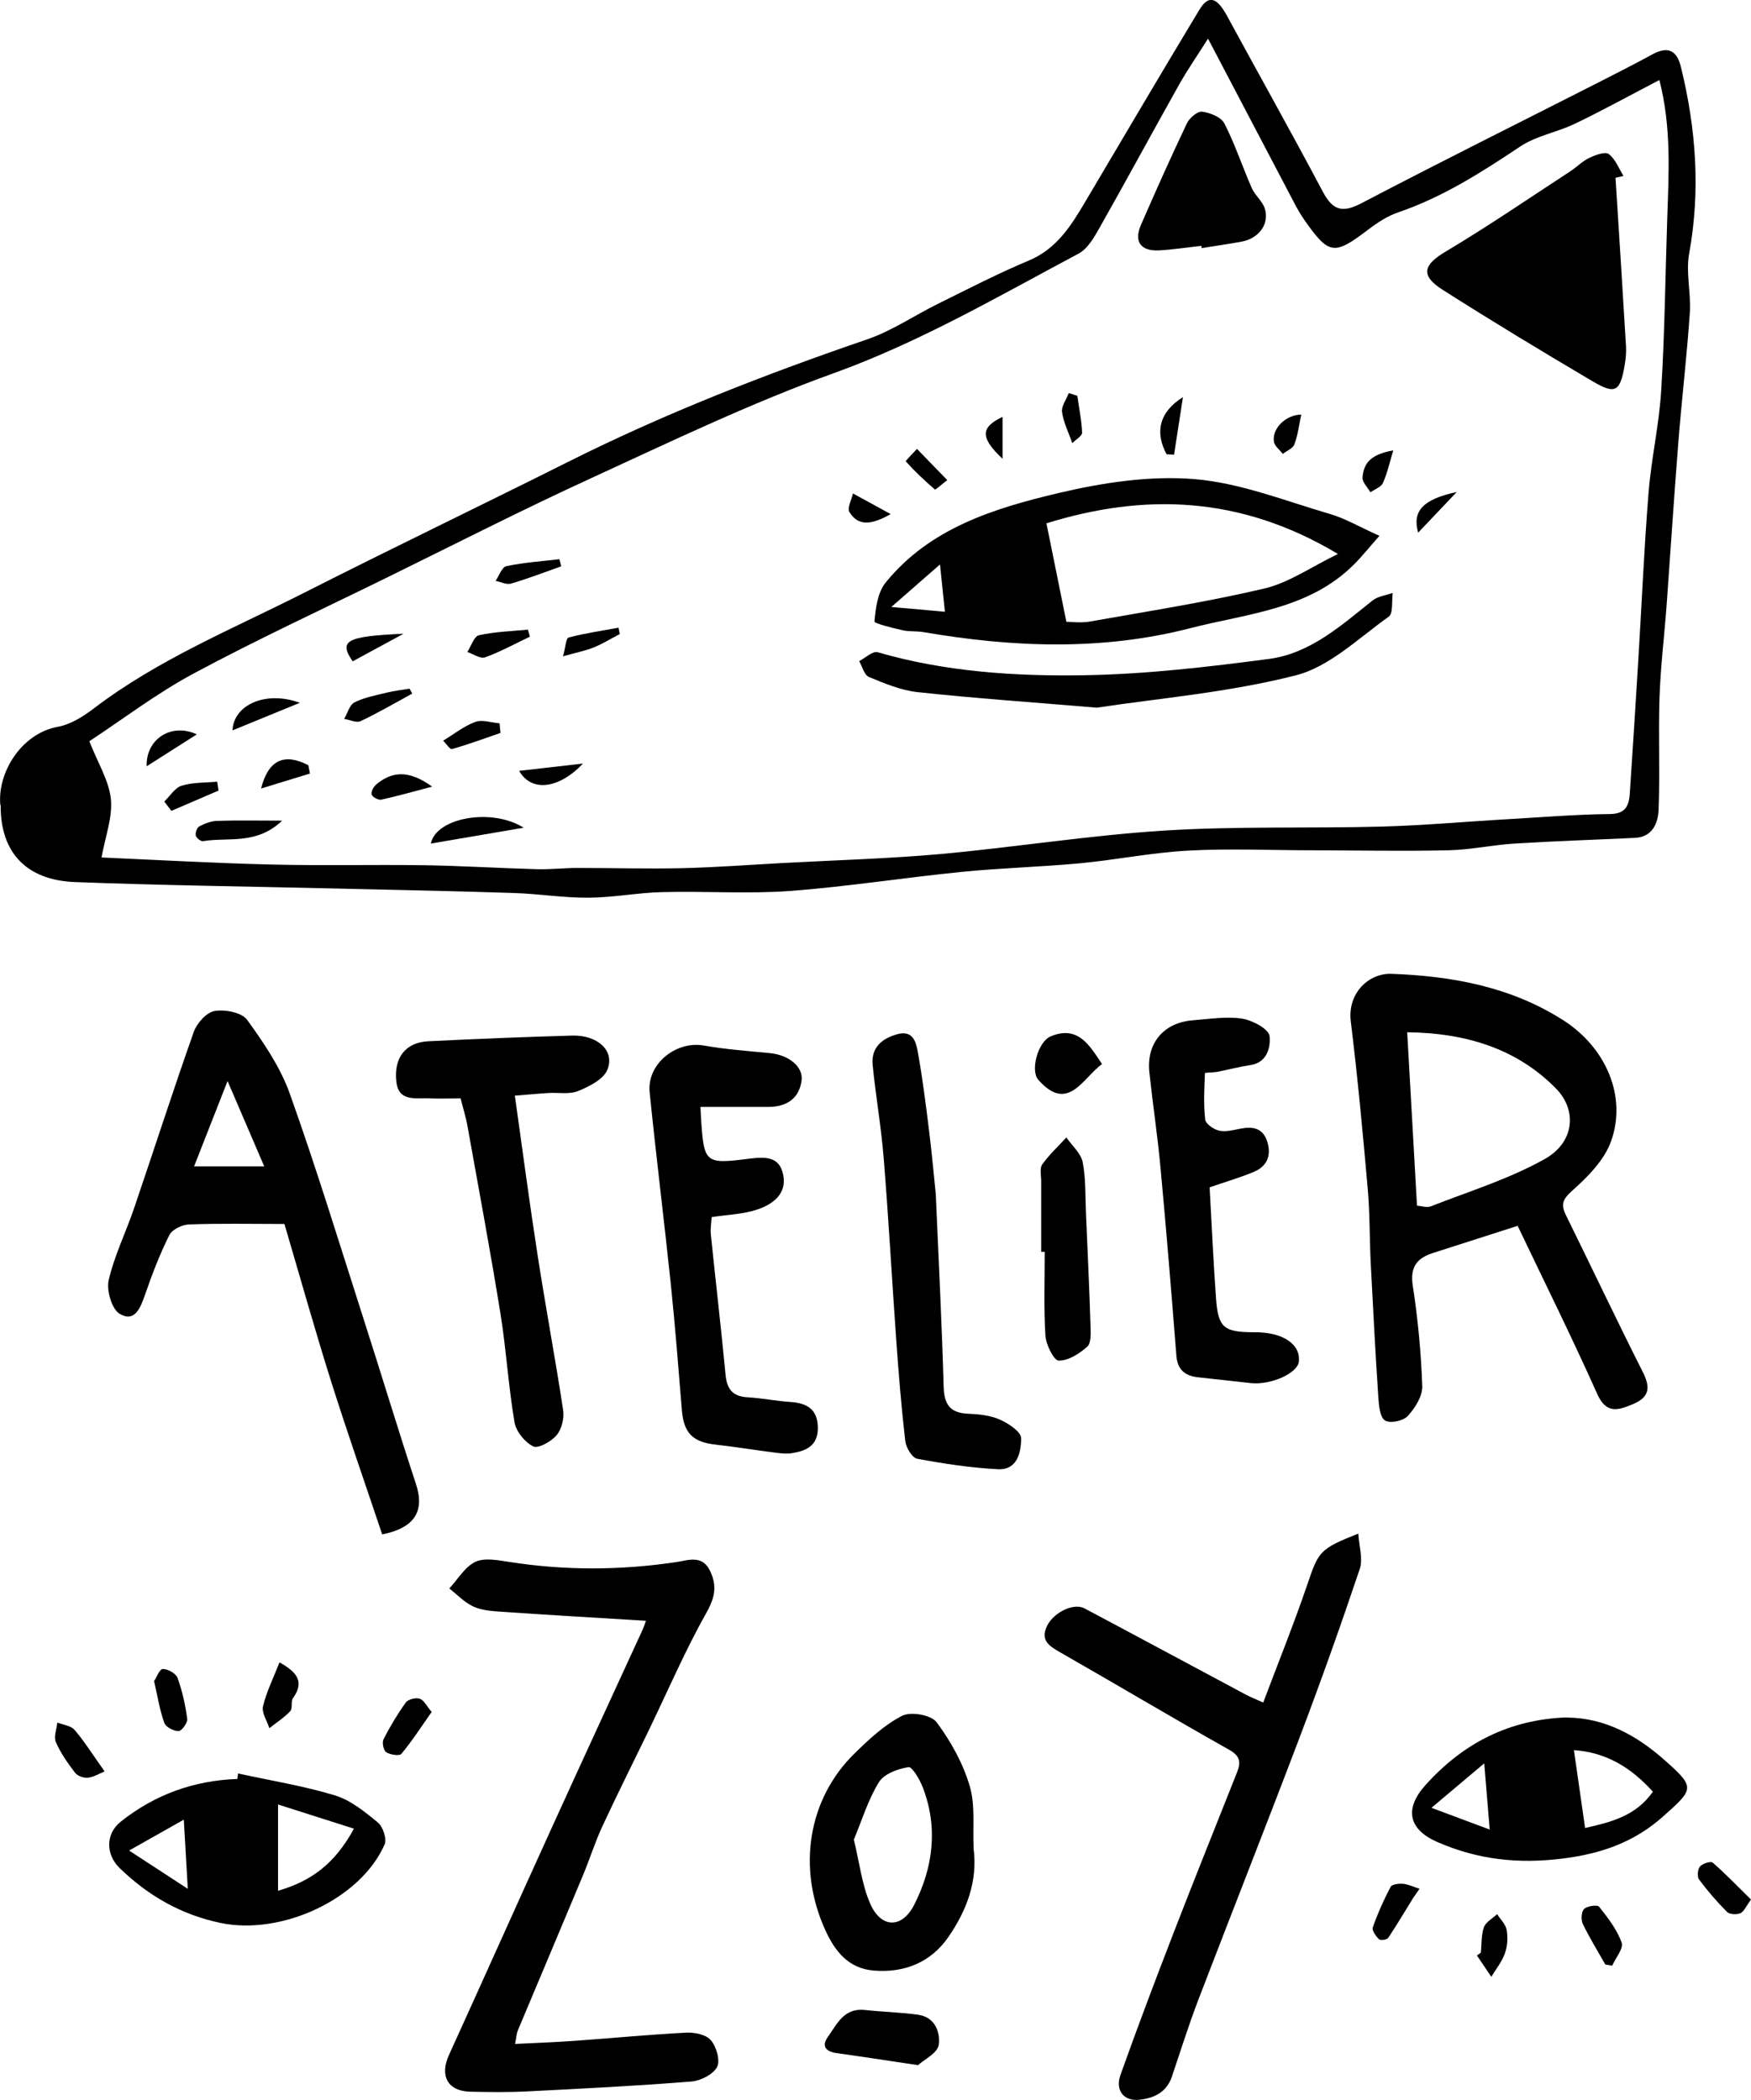 <?xml version="1.0" encoding="UTF-8"?>
<svg id="Calque_2" data-name="Calque 2" xmlns="http://www.w3.org/2000/svg" viewBox="0 0 153.66 184.27">
  <defs>
    <style>
      .cls-1 {
        stroke-width: 0px;
      }
    </style>
  </defs>
  <g id="Calque_1-2" data-name="Calque 1">
    <g>
      <path class="cls-1" d="m.03,70.65c-.28-2.86,1.86-6.29,5.02-6.87,1.12-.2,2.23-.89,3.16-1.6,5.66-4.32,12.21-6.99,18.49-10.17,7.69-3.9,15.46-7.63,23.17-11.49,8.48-4.25,17.29-7.68,26.25-10.75,2.18-.75,4.15-2.11,6.23-3.13,2.63-1.3,5.24-2.65,7.94-3.78,2.52-1.06,3.77-3.17,5.05-5.33,3.29-5.56,6.57-11.13,9.91-16.67.8-1.33,1.53-1.11,2.41.5,2.81,5.17,5.69,10.3,8.44,15.49.88,1.65,1.74,1.84,3.4.97,6.74-3.53,13.56-6.92,20.35-10.37,1.73-.88,3.47-1.76,5.18-2.69,1.36-.74,2.13-.32,2.48,1.12,1.33,5.41,1.73,10.85.72,16.39-.3,1.67.18,3.47.06,5.19-.26,3.84-.72,7.67-1.02,11.52-.37,4.68-.67,9.36-1.01,14.05-.2,2.74-.54,5.47-.63,8.22-.11,3.27.05,6.55-.08,9.83-.05,1.15-.54,2.37-2.07,2.44-3.52.17-7.05.28-10.57.5-1.94.12-3.86.55-5.8.59-3.99.09-7.98.01-11.96,0-3.63,0-7.28-.17-10.9.03-3.16.17-6.3.81-9.46,1.11-3.44.32-6.9.41-10.33.75-5.05.5-10.08,1.3-15.13,1.68-3.72.27-7.48,0-11.21.1-2.16.05-4.31.48-6.47.49-2.17.02-4.33-.34-6.5-.41-5.14-.17-10.28-.27-15.43-.39-7.72-.18-15.43-.28-23.14-.57-4.32-.17-6.56-2.65-6.52-6.75ZM106.03,3.36c-.97,1.54-1.83,2.77-2.56,4.07-2.33,4.15-4.59,8.34-6.94,12.49-.49.87-1.07,1.91-1.89,2.34-7.03,3.74-13.89,7.75-21.46,10.48-7.27,2.62-14.28,5.99-21.31,9.22-6.06,2.78-12.01,5.82-18,8.76-5.64,2.77-11.35,5.41-16.88,8.38-3.28,1.76-6.28,4.06-9.15,5.94.76,1.94,1.72,3.46,1.89,5.07.16,1.59-.48,3.26-.82,5.13,4.96.22,9.92.5,14.88.62,4.46.11,8.92,0,13.38.06,3.32.05,6.64.26,9.97.35,1.18.03,2.36-.11,3.54-.11,3.06,0,6.12.09,9.17.02,2.93-.07,5.86-.29,8.79-.45,4.63-.25,9.28-.38,13.9-.79,6.56-.6,13.09-1.65,19.65-2.06,6.34-.4,12.72-.18,19.07-.35,3.7-.1,7.39-.44,11.08-.65,2.98-.17,5.97-.42,8.95-.45,1.45-.02,1.67-.82,1.74-1.89.25-3.76.49-7.52.72-11.28.31-5.01.52-10.03.92-15.03.24-3,.93-5.97,1.11-8.97.31-5.02.36-10.05.53-15.08.13-3.99.38-7.99-.69-12.16-2.55,1.33-4.94,2.65-7.4,3.83-1.57.76-3.4,1.06-4.82,2.01-3.39,2.26-6.79,4.44-10.69,5.77-.94.32-1.83.9-2.62,1.5-3.02,2.3-3.46,2.26-5.63-.84-.32-.46-.61-.96-.87-1.46-2.48-4.72-4.95-9.44-7.59-14.46Z"/>
      <path class="cls-1" d="m133.19,107.56c-2.64.85-5.03,1.61-7.42,2.38-1.41.45-2.05,1.22-1.79,2.88.45,2.92.73,5.87.83,8.82.03.87-.63,1.91-1.27,2.61-.39.43-1.53.67-1.99.4-.44-.26-.54-1.27-.59-1.97-.26-3.94-.47-7.89-.67-11.83-.11-2.2-.07-4.41-.27-6.61-.43-4.87-.88-9.74-1.48-14.6-.31-2.55,1.63-4.25,3.54-4.19,5.32.19,10.52,1.13,15.13,4.09,3.69,2.37,5.59,6.64,4.17,10.6-.59,1.66-2.04,3.12-3.41,4.34-.85.76-1.01,1.21-.55,2.15,2.26,4.58,4.44,9.19,6.74,13.75.68,1.35.62,2.21-.86,2.83-1.33.56-2.35.88-3.15-.93-2.2-4.92-4.6-9.76-6.97-14.72Zm-8.85-1.77c.38.03.87.2,1.23.06,3.37-1.32,6.88-2.4,10.01-4.16,2.6-1.47,2.82-4.27.99-6.15-3.48-3.57-8.04-4.91-13.08-4.96.29,5.13.57,10.04.86,15.22Z"/>
      <path class="cls-1" d="m56.71,142.22c-4.47-.27-8.77-.52-13.07-.82-.75-.05-1.55-.15-2.2-.48-.74-.37-1.35-1.02-2.01-1.54.75-.8,1.36-1.89,2.28-2.33.8-.38,1.97-.15,2.95,0,4.9.77,9.78.75,14.68.02,1.06-.16,2.29-.67,2.98.79.6,1.27.44,2.28-.3,3.6-1.89,3.36-3.42,6.92-5.1,10.4-1.36,2.81-2.76,5.59-4.07,8.42-.66,1.42-1.12,2.93-1.73,4.37-1.88,4.51-3.79,9.01-5.68,13.52-.11.27-.12.58-.24,1.18,1.85-.09,3.53-.15,5.19-.27,3.27-.23,6.54-.55,9.82-.72.74-.04,1.76.17,2.18.67.48.57.84,1.8.53,2.36-.36.65-1.45,1.2-2.27,1.26-4.75.38-9.52.62-14.29.86-1.7.09-3.4.07-5.1.03-1.96-.04-2.69-1.39-1.87-3.2,3.01-6.61,5.97-13.24,8.98-19.85,2.65-5.83,5.34-11.64,8.01-17.46.15-.33.25-.68.31-.83Z"/>
      <path class="cls-1" d="m24.96,107.4c-2.87,0-5.63-.06-8.38.04-.6.02-1.48.45-1.72.94-.84,1.68-1.52,3.45-2.13,5.22-.4,1.16-.9,2.46-2.22,1.69-.7-.41-1.18-2.06-.97-2.97.5-2.16,1.51-4.19,2.23-6.31,1.76-5.16,3.42-10.34,5.24-15.48.27-.76,1.12-1.7,1.83-1.82.91-.15,2.37.13,2.84.77,1.46,2.01,2.92,4.16,3.75,6.48,2.34,6.56,4.38,13.24,6.51,19.88,1.54,4.79,2.99,9.6,4.56,14.37.78,2.36-.07,3.85-2.96,4.43-1.5-4.47-3.07-8.95-4.5-13.48-1.41-4.47-2.67-8.98-4.08-13.76Zm-4.99-12.54c-1.08,2.75-1.97,5.01-2.94,7.49h6.16c-1.08-2.51-2.04-4.74-3.22-7.49Z"/>
      <path class="cls-1" d="m110.86,149.38c1.33-3.53,2.69-6.9,3.86-10.33.99-2.91,1.06-3.13,4.48-4.48.07,1.14.42,2.22.13,3.09-1.66,4.94-3.41,9.86-5.26,14.74-2.92,7.7-5.95,15.36-8.9,23.05-.85,2.23-1.57,4.51-2.33,6.77-.47,1.39-1.6,1.9-2.87,2.03-1.36.14-2.12-.83-1.64-2.19,1.5-4.2,3.08-8.38,4.69-12.54,1.81-4.68,3.69-9.34,5.54-14.01.34-.86.29-1.42-.69-1.97-4.99-2.81-9.91-5.74-14.88-8.58-.98-.56-1.72-1.07-1.08-2.34.58-1.14,2.32-2,3.26-1.49,4.73,2.51,9.44,5.05,14.16,7.57.43.23.89.41,1.52.69Z"/>
      <path class="cls-1" d="m61.47,97.15c.03.52.04.76.05,1.01.26,3.88.34,4.01,4.16,3.52,1.45-.18,2.72-.25,3.05,1.41.34,1.7-.95,2.6-2.3,3.05-1.22.41-2.58.44-3.98.66-.03.56-.12,1.04-.07,1.52.42,4.1.9,8.19,1.29,12.29.12,1.29.62,1.93,1.95,2,1.25.07,2.5.33,3.75.41,1.5.1,2.42.68,2.4,2.34-.02,1.53-1.06,1.96-2.27,2.15-.54.09-1.11,0-1.66-.07-1.68-.21-3.36-.49-5.05-.68-1.99-.22-2.78-1.01-2.95-3-.3-3.69-.59-7.38-.97-11.06-.59-5.62-1.29-11.23-1.86-16.86-.25-2.47,2.3-4.52,4.74-4.1,1.92.34,3.88.48,5.83.67,1.63.16,2.94,1.19,2.76,2.43-.23,1.61-1.36,2.28-2.92,2.29-1.93,0-3.86,0-5.95,0Z"/>
      <path class="cls-1" d="m45.18,96.13c.68,4.84,1.29,9.44,2,14.02.7,4.54,1.55,9.05,2.24,13.59.11.7-.13,1.66-.57,2.19-.47.56-1.61,1.2-2.05.99-.74-.36-1.51-1.31-1.65-2.12-.53-3.13-.72-6.32-1.22-9.46-.89-5.53-1.92-11.03-2.91-16.55-.14-.79-.39-1.56-.6-2.41-.97,0-1.84.04-2.7,0-1.18-.07-2.73.36-2.94-1.46-.24-2.13.83-3.45,2.79-3.55,4.21-.21,8.43-.38,12.64-.5,2.25-.06,3.77,1.35,3.09,3-.35.85-1.6,1.47-2.58,1.87-.77.31-1.74.11-2.62.17-.87.05-1.74.14-2.91.23Z"/>
      <path class="cls-1" d="m106.15,104.16c.19,3.37.33,6.62.57,9.87.19,2.45.7,2.85,3.18,2.87.06,0,.13,0,.19,0,2.46-.02,4.06,1.04,3.89,2.58-.11,1.03-2.49,2.08-4.24,1.88-1.54-.17-3.09-.34-4.63-.51-1.16-.13-1.79-.69-1.88-1.93-.43-5.49-.88-10.99-1.39-16.47-.26-2.8-.68-5.59-.98-8.38-.26-2.54,1.27-4.34,3.8-4.54,1.44-.11,2.93-.36,4.33-.15.91.14,2.35.91,2.42,1.53.1.82-.12,2.3-1.64,2.54-.99.15-1.97.41-2.95.6-.37.07-1.07.06-1.08.11-.06,1.36-.13,2.73.02,4.07.04.38.74.87,1.22.98.58.13,1.25-.05,1.86-.17,1.11-.22,2.01-.06,2.38,1.17.36,1.18-.03,2.12-1.15,2.6-1.2.51-2.46.87-3.93,1.38Z"/>
      <path class="cls-1" d="m20.9,155.62c2.84.62,5.72,1.08,8.49,1.92,1.38.42,2.63,1.44,3.78,2.39.44.37.79,1.43.58,1.92-2.1,4.79-9.04,8.01-14.41,6.88-3.44-.72-6.33-2.38-8.83-4.8-1.25-1.21-1.25-3.02.08-4.08,2.98-2.37,6.41-3.62,10.24-3.75l.06-.48Zm10.16,4.84c-2.43-.77-4.53-1.44-6.66-2.12v7.57c2.89-.84,4.97-2.34,6.66-5.45Zm-14.58,5.28c-.13-2.26-.24-4.07-.35-6.07-1.4.79-2.89,1.63-4.8,2.71,1.88,1.23,3.4,2.22,5.15,3.36Z"/>
      <path class="cls-1" d="m85.43,162.14c.4,2.93-.62,5.53-2.2,7.82-1.52,2.21-3.84,3.18-6.57,2.95-2.24-.19-3.41-1.73-4.24-3.56-2.49-5.48-1.5-11.51,2.58-15.5,1.27-1.24,2.62-2.51,4.18-3.3.76-.38,2.54-.07,3.01.57,1.24,1.66,2.31,3.59,2.9,5.57.51,1.7.26,3.62.35,5.45Zm-10.5-.72c.5,2.04.7,3.95,1.44,5.63.95,2.17,2.8,2.2,3.87.06,1.65-3.26,2.09-6.73.75-10.25-.27-.7-.94-1.85-1.26-1.8-.94.15-2.15.59-2.6,1.32-.96,1.56-1.5,3.37-2.2,5.04Z"/>
      <path class="cls-1" d="m137.48,150.71c3.39.02,6.18,1.6,8.58,3.72,2.74,2.42,2.6,2.54-.08,4.93-2.55,2.28-5.43,3.3-8.9,3.73-3.9.48-7.41.08-10.93-1.45-2.55-1.11-2.93-2.91-1.07-4.99,3.31-3.69,7.36-5.77,12.39-5.95Zm1.62,9.69c2.23-.5,4.44-1.03,5.95-3.18-1.93-2.15-4.13-3.46-6.93-3.65.33,2.34.64,4.49.98,6.83Zm-8.85-5.67c-1.61,1.36-2.96,2.49-4.63,3.9,2.02.75,3.59,1.34,5.11,1.91-.16-1.93-.3-3.61-.48-5.81Z"/>
      <path class="cls-1" d="m82.12,104.79c.27,6.21.54,11.54.69,16.87.04,1.55.54,2.33,2.15,2.39.93.04,1.93.14,2.77.51.76.33,1.88,1.08,1.88,1.64,0,1.19-.31,2.81-2.03,2.72-2.38-.12-4.75-.48-7.09-.92-.45-.08-.99-.99-1.05-1.57-.34-2.94-.58-5.89-.79-8.85-.38-5.32-.67-10.64-1.1-15.95-.22-2.74-.7-5.45-.97-8.18-.14-1.48.74-2.29,2.12-2.69,1.42-.41,1.68.67,1.84,1.53.42,2.32.71,4.66,1,7,.26,2.12.45,4.24.58,5.5Z"/>
      <path class="cls-1" d="m91.37,109.86c0-2.07,0-4.14,0-6.21,0-.5-.15-1.13.09-1.47.61-.86,1.4-1.59,2.12-2.37.5.72,1.27,1.38,1.43,2.16.29,1.46.22,2.99.29,4.49.14,3.31.3,6.62.4,9.93.02.61.06,1.47-.29,1.78-.69.61-1.66,1.24-2.5,1.22-.42,0-1.12-1.39-1.17-2.19-.15-2.44-.06-4.9-.06-7.35-.11,0-.21,0-.32,0Z"/>
      <path class="cls-1" d="m80.55,181.21c-2.75-.41-4.95-.75-7.16-1.06-.93-.13-1.31-.62-.75-1.4.8-1.13,1.42-2.58,3.25-2.38,1.56.17,3.14.2,4.69.42,1.49.21,1.95,1.56,1.8,2.64-.11.73-1.29,1.3-1.82,1.78Z"/>
      <path class="cls-1" d="m96.71,93.37c-1.68,1.2-2.99,4.35-5.6,1.37-.7-.8-.04-3.32,1.09-3.8,2.44-1.03,3.47.89,4.51,2.43Z"/>
      <path class="cls-1" d="m24.53,145.87c1.54.86,2.21,1.7,1.18,3.14-.21.29-.01.9-.24,1.14-.53.57-1.21,1-1.83,1.49-.21-.64-.69-1.35-.56-1.91.3-1.27.9-2.46,1.45-3.87Z"/>
      <path class="cls-1" d="m153.66,166.68c-.43.58-.61,1.05-.93,1.2-.32.14-.95.11-1.17-.11-.89-.89-1.71-1.85-2.46-2.85-.18-.24-.12-.9.08-1.14.23-.26.95-.49,1.12-.34,1.14.99,2.19,2.09,3.36,3.24Z"/>
      <path class="cls-1" d="m37.88,150.22c-.92,1.31-1.72,2.55-2.66,3.68-.17.2-.98.08-1.33-.15-.24-.16-.38-.85-.23-1.14.57-1.12,1.22-2.2,1.95-3.22.2-.28.88-.45,1.23-.33.37.13.61.65,1.04,1.16Z"/>
      <path class="cls-1" d="m140.88,172.39c-.67-1.19-1.39-2.35-1.98-3.57-.17-.36-.13-1.08.12-1.32.27-.26,1.16-.38,1.31-.19.77.97,1.57,2,1.98,3.15.18.51-.53,1.34-.83,2.02-.2-.03-.4-.06-.59-.09Z"/>
      <path class="cls-1" d="m13.53,147.5c.2-.3.47-1.04.75-1.05.44-.01,1.16.39,1.3.78.42,1.16.69,2.39.85,3.61.04.34-.49,1.05-.76,1.06-.43,0-1.12-.35-1.25-.72-.4-1.1-.58-2.28-.9-3.68Z"/>
      <path class="cls-1" d="m129.95,171.35c.08-.75.03-1.55.27-2.24.17-.46.76-.77,1.16-1.15.29.46.76.9.84,1.4.11.66.07,1.42-.16,2.05-.26.73-.78,1.37-1.19,2.05-.42-.62-.84-1.24-1.26-1.87l.33-.24Z"/>
      <path class="cls-1" d="m124.06,166.46c-.74,1.2-1.46,2.42-2.24,3.59-.11.16-.68.24-.8.12-.28-.28-.65-.79-.55-1.05.43-1.22.96-2.41,1.56-3.55.12-.23.73-.31,1.1-.27.49.05.96.28,1.44.44-.17.24-.34.48-.51.73Z"/>
      <path class="cls-1" d="m9.18,155.44c-.52.21-.99.51-1.48.55-.36.03-.9-.15-1.11-.43-.64-.84-1.27-1.73-1.69-2.7-.2-.46.07-1.13.13-1.71.51.2,1.18.27,1.5.63.81.93,1.47,1.99,2.65,3.66Z"/>
      <path class="cls-1" d="m121.05,47.02c-.81.91-1.48,1.76-2.23,2.51-3.96,3.96-9.36,4.3-14.36,5.59-7.76,2-15.58,1.69-23.4.35-.62-.11-1.27-.03-1.87-.17-.87-.2-2.47-.59-2.45-.77.1-1.17.28-2.54.97-3.4,3.89-4.8,9.54-6.53,15.19-7.87,3.87-.91,7.99-1.54,11.91-1.22,4.02.33,7.96,1.91,11.9,3.06,1.34.39,2.58,1.13,4.35,1.92Zm-27.48,7.54c.46,0,1.28.12,2.07-.02,5.12-.91,10.27-1.71,15.32-2.9,2.15-.51,4.1-1.89,6.45-3.03-8.62-5.17-17.09-5.32-25.58-2.69.6,2.95,1.16,5.73,1.75,8.64Zm-10.65-.88c-.15-1.44-.27-2.55-.43-4.15-1.45,1.26-2.64,2.3-4.27,3.73,1.88.17,3.2.29,4.71.42Z"/>
      <path class="cls-1" d="m141.77,15.59c.31,4.93.63,9.85.92,14.78.03.56-.02,1.13-.12,1.69-.39,2.3-.81,2.58-2.79,1.41-4.43-2.61-8.84-5.28-13.18-8.04-1.99-1.27-1.7-2.19.29-3.37,3.71-2.21,7.28-4.66,10.9-7.02.58-.38,1.07-.9,1.69-1.19.53-.25,1.38-.57,1.7-.33.58.44.88,1.26,1.29,1.92-.23.05-.46.1-.7.16Z"/>
      <path class="cls-1" d="m96.29,62.1c-5.81-.49-10.81-.83-15.79-1.37-1.45-.16-2.88-.76-4.25-1.33-.41-.17-.58-.91-.85-1.39.54-.28,1.19-.9,1.61-.78,5.93,1.72,12.05,2.12,18.14,2.02,5.41-.09,10.83-.72,16.2-1.43,3.61-.47,6.33-2.92,9.1-5.13.47-.37,1.17-.45,1.77-.66-.1.71.05,1.79-.35,2.08-2.64,1.87-5.18,4.39-8.16,5.15-5.91,1.51-12.08,2.02-17.41,2.83Z"/>
      <path class="cls-1" d="m105.43,21.57c-1.24.14-2.48.33-3.72.4-1.62.08-2.22-.77-1.58-2.25,1.3-2.98,2.63-5.96,4.03-8.9.22-.47.93-1.07,1.33-1.02.71.09,1.68.48,1.96,1.04.93,1.81,1.57,3.77,2.39,5.64.29.67.98,1.19,1.17,1.87.38,1.35-.56,2.57-2.04,2.85-1.17.22-2.35.38-3.52.57,0-.07-.02-.14-.03-.21Z"/>
      <path class="cls-1" d="m45.95,72.63c-2.66.45-5.33.91-8.14,1.39.44-2.26,5.33-3.17,8.14-1.39Z"/>
      <path class="cls-1" d="m24.76,72.01c-2.26,2.16-4.74,1.43-6.95,1.8-.19.03-.58-.28-.63-.49-.05-.24.1-.69.3-.8.47-.25,1.02-.47,1.55-.49,1.78-.06,3.56-.02,5.74-.02Z"/>
      <path class="cls-1" d="m26.31,61.67c-1.91.78-3.81,1.56-5.91,2.42.11-2.28,2.97-3.51,5.91-2.42Z"/>
      <path class="cls-1" d="m36.18,60.86c-1.51.82-2.99,1.69-4.54,2.42-.37.17-.95-.12-1.44-.2.3-.5.48-1.23.91-1.45.88-.44,1.89-.62,2.86-.86.65-.16,1.31-.23,1.97-.34.08.15.16.29.24.44Z"/>
      <path class="cls-1" d="m46.49,55.87c-1.3.62-2.57,1.32-3.92,1.81-.41.15-1.04-.29-1.56-.47.33-.51.59-1.37,1.02-1.47,1.4-.31,2.86-.35,4.3-.49.06.2.11.41.17.61Z"/>
      <path class="cls-1" d="m49.26,49.69c-1.47.52-2.92,1.08-4.41,1.52-.4.12-.9-.15-1.36-.24.31-.45.56-1.21.94-1.29,1.53-.32,3.11-.43,4.66-.61.05.21.11.42.16.63Z"/>
      <path class="cls-1" d="m43.93,64.31c-1.42.49-2.83,1.01-4.27,1.42-.17.05-.51-.48-.77-.74.93-.56,1.81-1.27,2.81-1.64.61-.23,1.42.06,2.14.12.03.28.06.56.08.83Z"/>
      <path class="cls-1" d="m37.94,69.02c-1.77.47-3.12.85-4.49,1.15-.25.05-.78-.24-.84-.46-.06-.25.18-.69.42-.89,1.4-1.15,2.86-1.27,4.9.21Z"/>
      <path class="cls-1" d="m83.13,42.13c-.52.39-1.03.87-1.09.82-.9-.77-1.76-1.59-2.56-2.47-.03-.03.65-.71.99-1.09.83.86,1.67,1.72,2.66,2.74Z"/>
      <path class="cls-1" d="m102.38,39.87c-1.02-1.87-.71-3.69,1.43-5.02-.26,1.68-.52,3.37-.78,5.05-.21-.01-.43-.02-.64-.04Z"/>
      <path class="cls-1" d="m14.42,70.33c.5-.48.93-1.21,1.53-1.39.98-.3,2.07-.25,3.11-.35.04.26.08.52.12.78-1.38.59-2.76,1.19-4.14,1.78-.21-.27-.42-.54-.62-.81Z"/>
      <path class="cls-1" d="m51.16,67c-2.09,2.21-4.51,2.55-5.6.64,1.85-.21,3.5-.4,5.6-.64Z"/>
      <path class="cls-1" d="m27.19,67.88c-1.33.41-2.66.81-4.28,1.31.66-2.59,2.1-3.11,4.15-2.04.05.24.09.48.14.73Z"/>
      <path class="cls-1" d="m12.87,67.24c-.08-2.38,2.17-3.85,4.4-2.8-1.53.98-2.9,1.85-4.4,2.8Z"/>
      <path class="cls-1" d="m30.95,58.03c-1.25-1.81-.57-2.2,4.46-2.42-1.49.81-2.98,1.62-4.46,2.42Z"/>
      <path class="cls-1" d="m54.38,55.64c-.75.39-1.47.84-2.25,1.16-.74.3-1.53.45-2.72.79.22-.78.25-1.59.49-1.65,1.44-.38,2.91-.59,4.38-.86.04.19.07.37.11.56Z"/>
      <path class="cls-1" d="m94.54,34.73c.15,1.08.38,2.15.42,3.24,0,.29-.56.61-.86.91-.32-.91-.77-1.8-.9-2.73-.07-.51.38-1.1.59-1.66.25.08.5.16.75.24Z"/>
      <path class="cls-1" d="m122.27,39.51c-.31,1.03-.52,1.99-.91,2.87-.16.36-.72.55-1.1.82-.24-.43-.72-.89-.69-1.3.1-1.41.9-2.05,2.69-2.38Z"/>
      <path class="cls-1" d="m114.19,36.39c-.19.88-.29,1.78-.6,2.6-.13.36-.67.57-1.02.84-.27-.36-.73-.7-.78-1.09-.16-1.19,1.09-2.35,2.4-2.36Z"/>
      <path class="cls-1" d="m78.16,45.11c-1.75,1-2.87,1.04-3.62-.18-.21-.35.19-1.07.31-1.63.99.54,1.99,1.09,3.31,1.81Z"/>
      <path class="cls-1" d="m124.45,46.74c-.54-1.92.44-2.93,3.39-3.57-1.26,1.32-2.23,2.35-3.39,3.57Z"/>
      <path class="cls-1" d="m87.98,36.58v3.68c-1.98-1.87-1.94-2.76,0-3.68Z"/>
    </g>
  </g>
</svg>